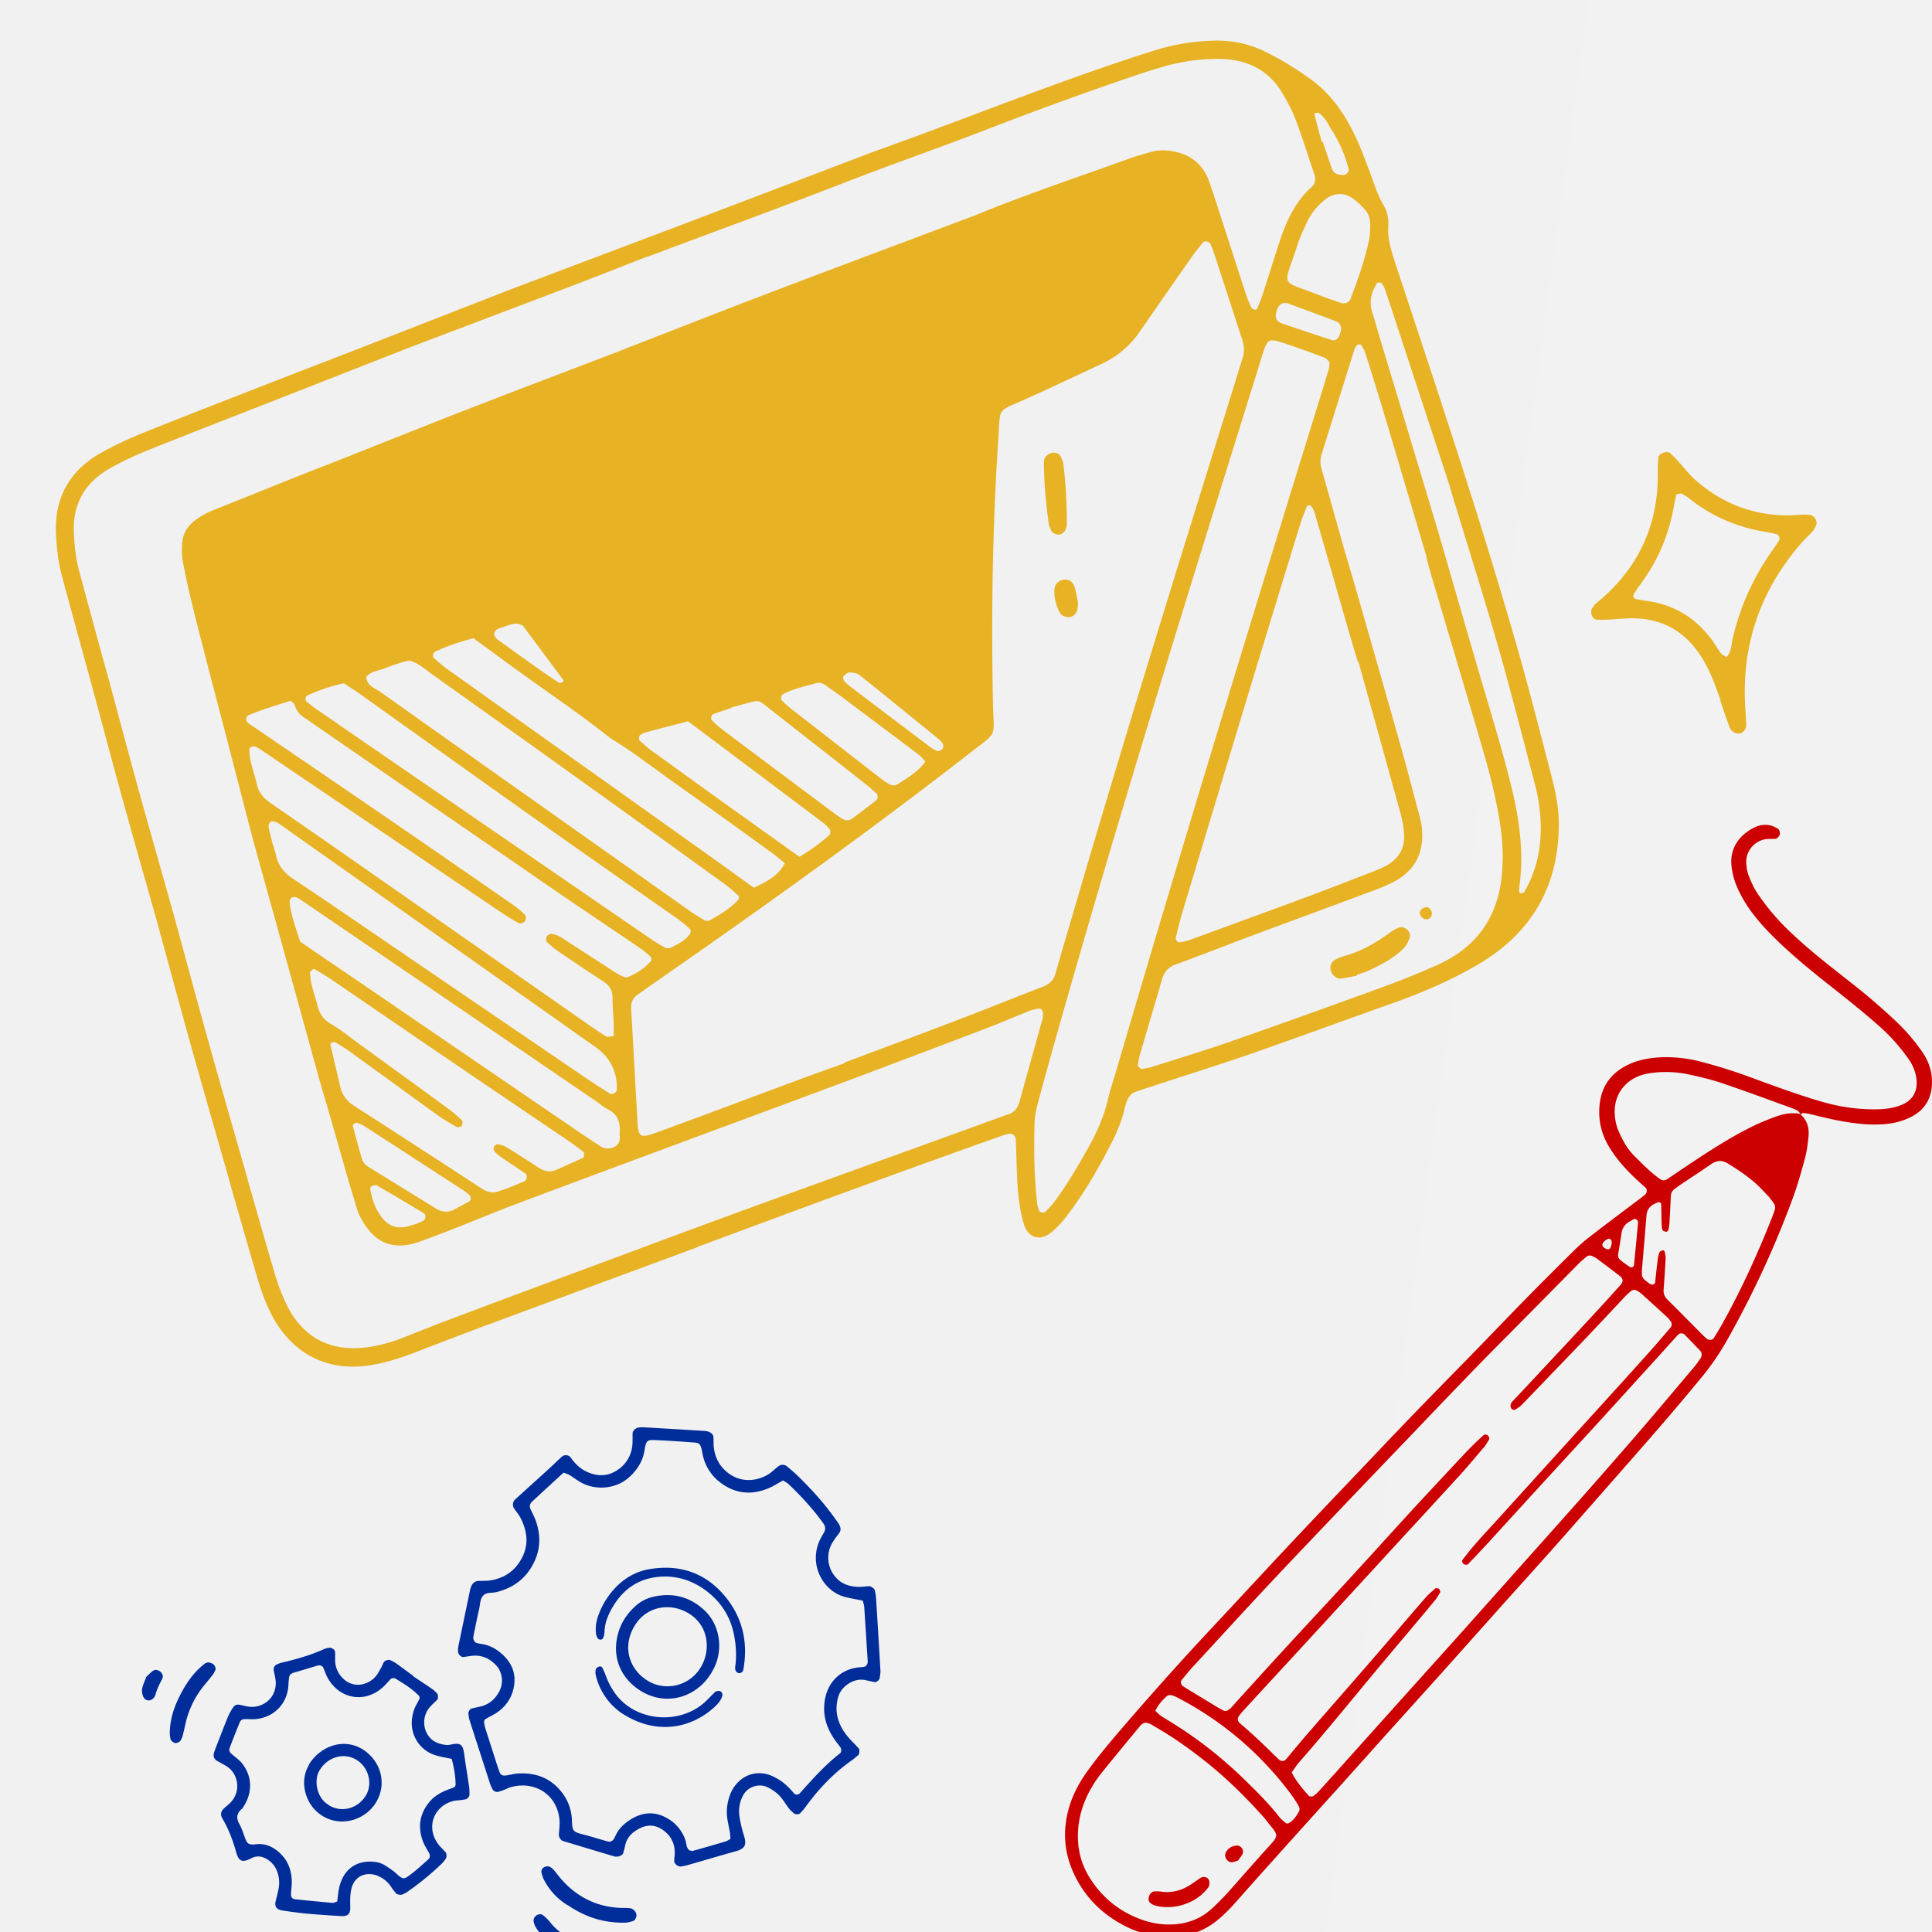 <svg width="178" height="178" fill="none" xmlns="http://www.w3.org/2000/svg">
  <rect width="100%" height="100%" fill="#808080" stroke="none"/>
  <path transform="matrix(1 0 0 -1 -13 194)" fill="url(#a)" d="M0 0h1230v199H0z"/>
  <path d="M165.851 102.643c.681.577.865 1.338.761 2.169-.069.646-.15 1.304-.323 1.927-.323 1.211-.669 2.423-1.096 3.6a89.835 89.835 0 0 1-6.196 13.35 23.398 23.398 0 0 1-2.227 3.207c-2.065 2.527-4.2 4.985-6.346 7.431-2.18 2.481-4.361 4.973-6.553 7.454-1.823 2.065-3.681 4.107-5.516 6.161-1.869 2.088-3.738 4.188-5.607 6.277l-4.431 4.915c-1.477 1.638-2.942 3.288-4.419 4.927-1.442 1.604-2.885 3.196-4.327 4.8a1782.751 1782.751 0 0 0-4.615 5.146c-.496.565-.993 1.131-1.5 1.684a15.15 15.15 0 0 1-.969.947c-1.581 1.43-3.45 1.984-5.562 1.776a9.182 9.182 0 0 1-3.565-1.119c-1.996-1.096-3.508-2.654-4.454-4.742-.935-2.054-1.015-4.165-.323-6.311.346-1.05.865-2.02 1.511-2.931.993-1.396 2.089-2.7 3.197-3.992a294.38 294.38 0 0 1 7.811-8.746c2.435-2.596 4.846-5.216 7.281-7.812 2.053-2.192 4.13-4.373 6.207-6.553 1.904-1.997 3.796-4.004 5.712-5.989 2.019-2.088 4.061-4.154 6.092-6.242 1.465-1.512 2.919-3.035 4.396-4.535a379.777 379.777 0 0 1 4.258-4.257 16.362 16.362 0 0 1 1.592-1.373c1.511-1.166 3.034-2.308 4.557-3.45l.347-.277c.207-.173.242-.496.069-.658-.15-.138-.3-.265-.45-.404-1.085-.98-2.089-2.019-2.862-3.276-.738-1.189-1.061-2.481-.934-3.877.161-1.893 1.177-3.15 2.884-3.889.843-.357 1.731-.507 2.631-.565a12.51 12.51 0 0 1 3.877.415c1.5.393 2.988.854 4.454 1.397 1.223.45 2.446.899 3.68 1.326 1.039.358 2.089.704 3.15 1.004 1.558.439 3.139.658 4.754.646.808 0 1.604-.092 2.365-.392.993-.392 1.489-1.165 1.42-2.227-.047-.715-.3-1.373-.704-1.961a17.302 17.302 0 0 0-2.573-2.931c-1.489-1.338-3.058-2.585-4.639-3.83-1.811-1.431-3.6-2.885-5.238-4.512-1.281-1.27-2.458-2.642-3.242-4.304a6.989 6.989 0 0 1-.646-2.146c-.243-1.788.796-3.08 2.215-3.715a2.097 2.097 0 0 1 1.477-.104c.184.057.369.161.542.254.15.08.242.357.208.53-.035.173-.243.404-.393.416-.196.011-.392.011-.6.011-1.223 0-2.192 1.073-2.099 2.262.023.392.092.807.242 1.177.219.553.473 1.119.807 1.603a20.714 20.714 0 0 0 2.908 3.439c1.846 1.777 3.877 3.334 5.885 4.915a57.534 57.534 0 0 1 4.2 3.646 17.77 17.77 0 0 1 2.134 2.527c.658.923.992 1.973.923 3.116-.081 1.303-.681 2.272-1.857 2.896a6.193 6.193 0 0 1-2.147.657c-.853.104-1.696.093-2.55.012-1.453-.139-2.873-.45-4.28-.808a7.721 7.721 0 0 0-1.027-.196c-.069 0-.162.092-.231.138-.138-.311-.415-.438-.692-.542-2.169-.785-4.339-1.592-6.519-2.33-.946-.324-1.927-.555-2.908-.774a10.249 10.249 0 0 0-3.138-.23c-.45.046-.9.092-1.327.23-1.431.427-2.527 1.616-2.55 3.346 0 .612.104 1.212.334 1.766.358.83.773 1.638 1.42 2.296.738.738 1.477 1.5 2.33 2.123.323.231.497.254.82.035.957-.647 1.903-1.293 2.873-1.927 1.673-1.097 3.38-2.158 5.192-3.023a23.93 23.93 0 0 1 1.95-.797c.715-.253 1.454-.369 2.215-.219l-.046.012Zm-46.857 60.633c.427.843 1.004 1.523 1.604 2.193.058.069.346.057.415 0 .15-.127.323-.243.45-.393.981-1.073 1.95-2.157 2.919-3.242l5.723-6.381c1.443-1.603 2.885-3.196 4.327-4.811a2932.96 2932.96 0 0 0 5.608-6.288c1.8-2.02 3.611-4.039 5.4-6.058a701.833 701.833 0 0 0 5.446-6.219c1.731-2.008 3.438-4.05 5.157-6.081.231-.265.427-.554.624-.842.15-.219.15-.519-.012-.692-.485-.508-.969-1.016-1.465-1.512-.139-.138-.416-.138-.543-.011a7.432 7.432 0 0 0-.311.323c-1.073 1.188-2.146 2.388-3.231 3.565a896.26 896.26 0 0 1-4.454 4.892c-1.627 1.777-3.253 3.542-4.88 5.319-1.627 1.777-3.243 3.554-4.87 5.331-.542.588-1.096 1.165-1.649 1.742-.081.081-.312.058-.416-.023-.127-.104-.161-.288-.081-.392.37-.473.739-.946 1.131-1.396.692-.796 1.408-1.558 2.123-2.343 1.512-1.673 3.035-3.346 4.546-5.019 1.454-1.592 2.896-3.196 4.35-4.788 1.581-1.742 3.173-3.485 4.742-5.238.773-.854 1.523-1.731 2.273-2.608.127-.15.127-.415.012-.554-.092-.115-.173-.254-.277-.346-.808-.75-1.627-1.488-2.446-2.227-.115-.104-.242-.173-.369-.254-.173-.115-.416-.104-.554.012-.185.161-.381.323-.554.507-1.165 1.235-2.331 2.493-3.508 3.727-1.419 1.489-2.85 2.966-4.269 4.443-.588.611-1.177 1.234-1.777 1.846-.173.173-.392.3-.6.427-.057.034-.196 0-.265-.047-.069-.046-.115-.15-.138-.242-.035-.208.069-.381.219-.531.761-.807 1.511-1.603 2.261-2.411 1.777-1.904 3.566-3.808 5.331-5.723.785-.842 1.558-1.696 2.331-2.562.253-.288.23-.565-.035-.773a152.757 152.757 0 0 0-2.158-1.638c-.115-.092-.253-.15-.392-.219-.196-.093-.392-.093-.565.046-.266.219-.543.45-.785.704-1.558 1.569-3.092 3.138-4.65 4.707-1.511 1.535-3.046 3.058-4.546 4.604a984.78 984.78 0 0 0-5.942 6.185c-2.146 2.238-4.304 4.488-6.45 6.738-2.285 2.4-4.569 4.788-6.831 7.2-2.4 2.561-4.765 5.157-7.142 7.73-.334.37-.646.762-.969 1.154-.104.127-.035.427.115.531l.381.242c.946.577 1.881 1.143 2.827 1.719.173.104.346.197.531.289.15.081.3.058.427-.023s.242-.173.346-.289a938.707 938.707 0 0 1 3.231-3.565c1.084-1.188 2.169-2.365 3.253-3.542 1.604-1.731 3.208-3.45 4.8-5.192 1.593-1.731 3.173-3.485 4.766-5.227 1.834-1.996 3.68-3.969 5.526-5.942a29.615 29.615 0 0 1 1.616-1.57c.092-.092.277-.092.415.023.104.081.162.289.092.393-.138.207-.242.438-.403.623-.75.877-1.489 1.765-2.262 2.619-2.296 2.515-4.615 5.019-6.923 7.534-2.031 2.216-4.073 4.431-6.104 6.647-2.238 2.434-4.488 4.869-6.726 7.303a11.69 11.69 0 0 0-.497.566c-.3.369-.3.6.047.888 1.027.877 2.019 1.8 2.976 2.758.104.104.22.207.324.311.069.069.15.139.219.208.207.185.484.173.657-.023.577-.692 1.154-1.385 1.743-2.077 2.1-2.423 4.223-4.835 6.323-7.258 1.604-1.857 3.196-3.726 4.811-5.584.266-.3.577-.554.877-.819.058-.046.185-.023.277 0 .104.023.219.288.161.38-.161.254-.299.52-.496.75-1.511 1.812-3.034 3.612-4.546 5.412-2.642 3.15-5.215 6.357-7.926 9.45-.266.3-.474.634-.716.98v-.046Zm-2.411 4.327c-1.65-1.869-3.496-3.715-5.539-5.331-1.454-1.153-2.965-2.226-4.569-3.149-.127-.081-.254-.15-.392-.231-.473-.254-.75-.231-1.062.15-1.119 1.35-2.238 2.7-3.334 4.061-.346.427-.681.866-.969 1.339-.773 1.257-1.27 2.607-1.385 4.096-.115 1.546.185 3.011.981 4.327 1.119 1.857 2.711 3.196 4.765 3.957.9.335 1.835.508 2.792.485 1.35-.035 2.573-.427 3.6-1.304.496-.427.946-.9 1.396-1.362.312-.323.6-.669.9-1.003 1.096-1.235 2.181-2.481 3.3-3.704.669-.739.669-.889.058-1.639-.162-.196-.312-.392-.542-.68v-.012Zm46.476-57.241c-.22-.242-.393-.416-.566-.6-.957-1.05-2.111-1.835-3.311-2.573-.554-.335-1.027-.277-1.535.069-.946.658-1.915 1.281-2.873 1.927-.161.115-.323.242-.484.358a.793.793 0 0 0-.347.634c-.046.796-.08 1.604-.126 2.4a4.174 4.174 0 0 1-.104.739c-.023.08-.15.184-.208.173-.127-.023-.335-.104-.358-.196-.057-.289-.057-.589-.069-.889-.011-.496 0-1.004-.034-1.5 0-.058-.162-.161-.22-.15-.611.196-1.073.519-1.13 1.235-.139 1.696-.277 3.392-.427 5.1v.3a.724.724 0 0 0 .253.519c.15.127.312.254.474.369.034.023.092.035.138.058.115.057.346-.046.358-.173.08-.75.161-1.489.254-2.239.023-.196.08-.392.161-.565.035-.069.15-.115.242-.15.116-.035.208.023.231.138.035.197.092.393.081.589a113.53 113.53 0 0 1-.185 2.85c-.034.381.081.681.346.946 1.143 1.131 2.262 2.273 3.393 3.404.069.069.15.127.23.196.208.173.52.15.658-.058.289-.473.577-.934.842-1.419 1.731-3.115 3.196-6.346 4.512-9.669.092-.231.173-.473.254-.704.092-.265.011-.496-.139-.704-.115-.161-.254-.311-.323-.415h.012Zm-56.607 47.272c.185.162.312.312.473.427.335.219.681.427 1.015.635a39.025 39.025 0 0 1 6.716 5.261c1.107 1.085 2.215 2.169 3.173 3.404.184.231.415.415.646.611.058.047.196.035.265 0 .45-.265.727-.68.958-1.119.058-.104.035-.311-.035-.427a10.414 10.414 0 0 0-.727-1.131 31.228 31.228 0 0 0-3.265-3.715 30.247 30.247 0 0 0-7.154-5.157 2.302 2.302 0 0 0-.553-.231c-.139-.035-.335-.023-.427.057-.45.381-.843.831-1.108 1.408l.023-.023Zm43.557-45.011a1.391 1.391 0 0 0-.612.993c-.092.646-.207 1.28-.311 1.927a.573.573 0 0 0 .196.542c.265.219.554.415.842.623.185.127.416.035.427-.208.127-1.292.254-2.596.369-3.888 0-.046-.034-.092-.046-.139-.023-.115-.254-.219-.357-.15-.173.104-.347.208-.52.3h.012Zm-2.031 1.604s-.069.058-.115.092c-.346.3-.3.566.138.75.162.07.312.024.37-.103.103-.231.161-.462.08-.704-.023-.058-.138-.127-.207-.139-.093 0-.173.058-.266.104Z" fill="#C00"/>
  <path d="M105.895 175.242c-.22-.369.08-.958.45-.981.196-.011.392-.011.588.012 1.096.173 2.065-.139 2.954-.762.242-.173.485-.346.738-.508.208-.127.554-.08.681.093.162.219.15.461.069.704a.292.292 0 0 1-.08.126c-1.327 1.754-3.785 2.089-5.1 1.547-.127-.058-.231-.173-.312-.231h.012Zm8.131-3.808c-.184.046-.369.139-.542.139-.461 0-.761-.577-.519-.958.219-.358.542-.542.958-.577.415-.035.738.415.542.796-.104.208-.277.392-.427.612l-.012-.012Z" fill="#C00"/>
  <path d="M76.874 141.86c.043-.068-.077.093-.179.264a2.706 2.706 0 0 0 .307 3.201c.528.605 1.226.835 2 .877.35.017.699-.042 1.048-.059.213-.009.528.221.562.417.043.196.077.392.094.588.144 2.248.28 4.487.409 6.735.017.247-.035.494-.069.741-.025.153-.306.383-.442.357-.29-.059-.588-.119-.877-.187-1.099-.238-2.223.622-2.478 1.482-.315 1.022-.205 1.975.29 2.895.306.579.748 1.056 1.208 1.516.137.144.273.289.4.442.069.086.018.503-.068.571-.195.153-.374.323-.579.468-1.694 1.192-3.1 2.665-4.308 4.343a5.164 5.164 0 0 1-.486.562c-.102.111-.442.111-.562 0-.144-.136-.306-.264-.425-.417-.247-.315-.452-.656-.699-.971-.34-.443-.783-.766-1.285-1.013-.835-.409-1.882-.051-2.3.792a3.122 3.122 0 0 0-.306 1.898c.094.588.23 1.175.409 1.746.264.843.127 1.209-.733 1.448-1.49.417-2.98.86-4.47 1.285a4.58 4.58 0 0 1-.587.12c-.281.042-.64-.239-.63-.511 0-.247.05-.494.05-.741 0-.92-.391-1.635-1.15-2.146-.63-.426-1.31-.477-1.992-.153-.698.332-1.26.809-1.43 1.626-.051.247-.12.485-.188.724-.034.119-.349.298-.493.289-.102 0-.205.017-.298-.008-1.584-.468-3.16-.945-4.735-1.422-.213-.06-.4-.358-.392-.588 0-.153.026-.298.035-.451.017-.247.042-.502.034-.749-.12-2.359-2.138-3.772-4.403-3.202-.29.068-.553.221-.834.324-.136.051-.281.093-.426.136-.17.051-.443-.077-.51-.222-.086-.178-.18-.357-.24-.544l-1.89-5.85c-.06-.188-.076-.392-.102-.588-.025-.17.145-.434.298-.477.239-.059.486-.11.724-.162.843-.17 1.43-.672 1.83-1.422.401-.757.299-1.754-.289-2.384-.57-.613-1.277-.962-2.137-.894-.298.026-.596.085-.894.119-.204.026-.485-.272-.485-.485 0-.145-.009-.298.017-.443.366-1.762.732-3.525 1.098-5.279.017-.094.06-.187.094-.281.102-.298.357-.511.664-.52.349-.017.707.009 1.047-.042 1.082-.162 1.993-.647 2.64-1.55.98-1.371.937-2.793.187-4.24-.162-.307-.4-.571-.596-.869a.65.65 0 0 1 .12-.817c1.072-.98 2.145-1.942 3.218-2.921.366-.332.715-.69 1.09-1.022.23-.196.622-.162.8.094.384.536.835.996 1.44 1.286.97.459 1.941.476 2.852-.128a3.04 3.04 0 0 0 1.38-2.223c.05-.391.017-.8.034-1.192 0-.196.298-.477.502-.502.145-.017.298-.043.451-.034 1.9.111 3.79.221 5.688.34.145.009.307.043.435.103.178.085.349.23.366.442.025.35 0 .699.05 1.048.111.817.452 1.524 1.074 2.086 1.354 1.235 3.074.954 4.138.179.239-.179.451-.392.69-.579.255-.205.579-.213.826-.017.34.289.69.579 1.013.894 1.252 1.226 2.427 2.512 3.44 3.951.12.162.239.323.34.494.162.272.214.553 0 .834-.093.119-.178.239-.442.579l.017.009Zm-4.734-5.458c-.52.281-.894.527-1.312.706-1.54.647-3.014.545-4.394-.468a4.272 4.272 0 0 1-1.609-2.282c-.085-.29-.128-.588-.196-.877-.093-.392-.23-.545-.579-.571-1.15-.085-2.29-.17-3.44-.221-1.005-.043-1.064-.077-1.243 1.005-.162.979-.698 1.771-1.413 2.418-1.15 1.039-2.972 1.235-4.352.511-.391-.204-.75-.494-1.132-.724-.162-.094-.35-.145-.545-.221-.988.902-1.942 1.779-2.895 2.665-.213.196-.264.443-.162.673.162.366.357.715.494 1.09.434 1.226.451 2.469-.077 3.653-.69 1.558-1.899 2.529-3.568 2.929-.383.093-.834 0-1.15.272-.357.324-.314.818-.416 1.252-.18.775-.333 1.567-.494 2.342-.026.144-.068.306-.043.442.026.128.12.29.23.341.17.085.383.102.579.136.715.111 1.32.46 1.848.937.877.783 1.286 1.771 1.081 2.955-.179 1.038-.724 1.847-1.592 2.435-.332.221-.698.383-1.039.587a.321.321 0 0 0-.12.256c.018.196.052.392.111.579.333 1.047.673 2.095 1.005 3.142.094.281.188.571.29.852.119.34.298.417.707.349.34-.06.69-.145 1.03-.171 1.592-.085 2.955.401 3.968 1.678a4.37 4.37 0 0 1 .98 2.622c.033.98.076 1.073 1.038 1.32.775.196 1.533.443 2.308.656.17.051.417-.068.51-.23.077-.128.137-.264.205-.4.272-.554.707-.979 1.2-1.311 1.124-.758 2.308-.912 3.526-.205a3.646 3.646 0 0 1 1.677 2.035c.11.315.051.707.392.928.102.017.213.06.298.034a177.78 177.78 0 0 0 3.023-.868c.136-.043.255-.136.425-.23-.016-.187-.008-.383-.042-.579-.077-.443-.187-.877-.247-1.328-.11-.809.017-1.593.332-2.342.451-1.056 1.652-2.112 3.295-1.72.332.077.656.238.963.409.621.34 1.115.834 1.566 1.371.128.153.392.136.528-.017 1.167-1.303 2.334-2.606 3.713-3.687.128-.103.136-.392.017-.554-.23-.323-.494-.63-.698-.971-.605-.962-.894-2.001-.758-3.142.213-1.856 1.447-3.014 3.031-3.227.196-.025.4-.034.596-.06.18-.025.35-.238.35-.434 0-.051.008-.102 0-.153-.103-1.643-.205-3.295-.316-4.939-.017-.196-.085-.383-.136-.579-.57-.119-1.107-.204-1.635-.34-2.018-.52-3.406-2.989-2.29-5.305.11-.222.247-.435.366-.656.162-.298.11-.579-.085-.834-.937-1.303-2.01-2.478-3.176-3.585-.137-.137-.324-.222-.537-.366l.009.017Zm-34.045 18.052c.579.391 1.166.775 1.737 1.166.161.111.298.264.442.401.094.085.103.476.017.57-.238.247-.51.477-.732.741-.587.707-.63 1.762-.136 2.52a1.84 1.84 0 0 0 1.056.784c.332.102.681.179 1.03.102 1.056-.247 1.158.094 1.286 1.064.128.937.29 1.874.426 2.819.034.247.034.494.034.741 0 .17-.205.391-.375.417-.145.025-.29.051-.443.068-.196.025-.4.025-.596.068-1.813.417-2.588 2.299-1.567 3.849.213.332.52.596.784.894.093.102.11.451.025.57-.119.162-.23.333-.374.469a26.232 26.232 0 0 1-3.245 2.648c-.119.085-.264.136-.4.204-.127.06-.485 0-.57-.102-.154-.196-.324-.383-.452-.596a2.734 2.734 0 0 0-1.115-.971 2.127 2.127 0 0 0-.707-.204c-.885-.085-1.575.392-1.813 1.226-.077.29-.12.588-.137.886-.017.349 0 .698 0 1.047 0 .477-.247.724-.766.698a81.339 81.339 0 0 1-3.287-.23 38.29 38.29 0 0 1-2.222-.289c-.511-.077-.707-.366-.605-.826.043-.196.102-.383.145-.579.05-.247.119-.485.153-.732a2.898 2.898 0 0 0-.162-1.473 2.12 2.12 0 0 0-.587-.86c-.537-.469-1.15-.673-1.797-.333-.869.452-1.158.247-1.396-.604-.298-1.065-.682-2.086-1.244-3.04-.221-.375-.161-.673.12-.945.178-.17.383-.315.562-.494.715-.69.877-1.737.417-2.614-.17-.324-.4-.571-.698-.767-.298-.187-.605-.34-.912-.519-.272-.162-.374-.443-.264-.775.145-.426.316-.843.477-1.26.273-.698.537-1.397.826-2.086a4.81 4.81 0 0 1 .528-.903c.068-.094.264-.162.392-.153.34.042.681.153 1.022.196.928.102 1.856-.409 2.222-1.209.188-.418.256-.86.188-1.32-.043-.298-.12-.588-.17-.877-.026-.179.119-.426.28-.486.136-.059.273-.127.418-.161 1.362-.316 2.707-.69 3.985-1.278.136-.059.29-.076.434-.102.221-.043.536.179.545.4.017.298-.009.596.008.894.034.511.222.963.562 1.363 1.022 1.2 2.487.775 3.15 0 .197-.222.333-.494.486-.75.102-.17.162-.366.256-.536.11-.204.443-.315.655-.213.18.085.358.17.52.29.528.374 1.047.766 1.575 1.149-.008.017-.017.026-.026.043h.035Zm-7.034 20.768c.077-.494.102-.996.23-1.473.383-1.439 1.422-2.299 2.955-2.231.451.017.894.119 1.277.375.332.221.681.434.97.706.716.673.784.503 1.389.06.562-.417 1.064-.903 1.592-1.362.145-.128.17-.358.068-.554-.187-.349-.417-.69-.562-1.056-.502-1.32-.34-2.546.57-3.653.392-.477.895-.8 1.448-1.039.273-.119.562-.204.835-.332.076-.034.145-.161.145-.247a9.396 9.396 0 0 0-.367-2.367c-.52-.11-1.005-.187-1.481-.332-1.448-.434-2.359-1.865-2.172-3.363.06-.443.17-.886.4-1.286.12-.213.222-.434.316-.613-.035-.111-.035-.17-.069-.205-.621-.664-1.396-1.115-2.154-1.592-.042-.025-.093-.051-.145-.042-.093 0-.221 0-.28.051-.214.204-.4.442-.614.655-1.677 1.652-4.07 1.278-5.202-.698-.17-.298-.281-.639-.418-.962-.076-.17-.298-.273-.502-.213-.673.196-1.345.4-2.01.596-.621.187-.63.204-.69.954-.016.196-.025.4-.05.596-.23 1.541-1.397 2.614-2.913 2.784-.349.043-.698 0-1.047.009-.213 0-.4.076-.485.281-.324.783-.63 1.575-.937 2.367-.077.196-.008.392.153.536.332.298.724.554.997.903.996 1.26.962 2.827 0 4.164-.511.409-.57.877-.239 1.439.196.34.307.732.451 1.107.23.621.299.826 1.065.732.962-.119 1.754.324 2.393 1.005.604.647.868 1.456.902 2.325.017.4-.042.8-.068 1.192-.017.323.094.519.375.545 1.14.119 2.282.23 3.431.332.137.008.281-.077.452-.128l-.009.034Zm21.21.298a5.961 5.961 0 0 1-2.197-2.418c-.085-.179-.127-.375-.187-.562-.051-.179.068-.418.23-.503.187-.093.383-.128.57-.025.128.068.247.17.341.281.196.221.366.468.562.698 1.49 1.763 3.38 2.725 5.705 2.793.247 0 .494 0 .74.025.265.034.452.205.563.443.12.256-.043.681-.298.75-.238.068-.485.136-.724.136-1.899.042-3.627-.486-5.288-1.627l-.017.009Zm-33.488-20.206a8.501 8.501 0 0 0-1.72 3.61c-.069.341-.154.681-.239 1.013-.042.145-.11.273-.179.409-.068.136-.349.273-.502.247-.162-.025-.417-.23-.434-.366-.034-.196-.068-.392-.068-.588.017-1.064.298-2.077.74-3.022.596-1.269 1.337-2.453 2.47-3.33.238-.179.536-.153.817.06.145.11.239.4.17.528-.068.127-.119.272-.212.391-.273.358-.562.699-.843 1.048Zm32.247 23.969a5.526 5.526 0 0 1-1.669-1.72c-.102-.162-.153-.358-.196-.545-.05-.221.12-.494.341-.596.196-.085.392-.085.553.051a3.7 3.7 0 0 1 .528.511c.656.843 1.456 1.465 2.512 1.746.137.034.264.127.392.196.247.136.358.485.255.774a.616.616 0 0 1-.57.392c-.102 0-.204.009-.298-.008-.673-.179-1.32-.409-1.848-.801ZM13.503 154.47c.195-.187.366-.366.57-.519.17-.128.375-.119.562-.026.29.137.451.486.315.741-.247.486-.502.971-.638 1.507a.663.663 0 0 1-.154.256.562.562 0 0 1-.52.23c-.22-.017-.357-.162-.442-.349a1.3 1.3 0 0 1-.068-.877c.094-.332.247-.648.366-.963h.009Z" fill="#002D9A"/>
  <path d="M65.553 154.107c-1.294 2.163-3.84 3.006-6.054 1.933-1.848-.894-3.312-2.92-2.529-5.62.281-.979.852-1.805 1.61-2.478a3.59 3.59 0 0 1 1.575-.817c1.78-.426 3.38-.026 4.717 1.209 1.413 1.303 1.78 3.483.962 5.245a5.354 5.354 0 0 1-.29.537l.01-.009Zm-6.037.639c1.626 1.124 3.883.664 4.973-1.013 1.039-1.61.826-3.866-.911-5.007-1.729-1.133-3.909-.758-5.007.902-1.311 1.993-.622 4.071.945 5.118Z" fill="#002D9A"/>
  <path d="M56.663 147.711c-.52.809-.936 1.652-.97 2.639 0 .196-.06.392-.128.579-.026.068-.154.137-.23.137-.085 0-.213-.043-.256-.111a1.006 1.006 0 0 1-.162-.409c-.093-.664.035-1.303.282-1.907a7.257 7.257 0 0 1 1.737-2.597c.817-.775 1.788-1.286 2.903-1.473 2.725-.46 5.075.298 6.88 2.409 1.687 1.976 2.231 4.309 1.763 6.872a.417.417 0 0 1-.162.238.379.379 0 0 1-.272.06.397.397 0 0 1-.23-.162c-.153-.23-.068-.485-.043-.724.085-.851.026-1.694-.127-2.537-.316-1.703-1.167-3.082-2.53-4.121-1.31-1.005-2.826-1.49-4.495-1.32-1.695.17-3.006 1.005-3.951 2.418l-.009.009Zm.56 10.091a5.872 5.872 0 0 1-2.334-3.466c-.042-.187-.042-.4.017-.579.035-.102.213-.187.341-.229.068-.017.213.051.247.119.136.264.247.536.35.817.23.613.536 1.175.936 1.695 1.856 2.401 5.594 2.725 7.919.868.349-.281.647-.613.97-.928.111-.102.205-.238.341-.281.12-.042.315-.042.409.034.094.068.17.264.136.375-.128.443-.434.783-.766 1.081-2.12 1.925-5.365 2.631-8.575.486l.009.008Zm-28.727 4.709c1.107-1.729 3.38-2.495 5.169-1.167 1.396 1.039 1.899 2.835 1.15 4.402-.886 1.857-3.27 2.674-5.076 1.576-1.473-.895-1.941-2.615-1.626-3.866.102-.426.34-.818.392-.937l-.009-.008Zm1.703 3.738c1.098.783 2.708.485 3.508-.826.724-1.192.154-2.853-1.124-3.423-1.166-.52-2.529 0-3.184 1.183-.477.86-.222 2.418.8 3.057v.009Z" fill="#002D9A"/>
  <path d="M64.25 114.919c-.066.018-.144.039-.208.068-6.686 2.474-13.363 4.933-20.046 7.418a538.138 538.138 0 0 0-5.764 2.203c-1.301.504-2.626.919-4.01 1.158-4.558.766-7.726-1.544-9.357-4.949-.45-.921-.794-1.893-1.094-2.878-.838-2.816-1.632-5.643-2.448-8.464l-.17-.636c-1.15-4.025-2.311-8.046-3.44-12.076-1.052-3.751-2.057-7.503-3.088-11.26l-.17-.636c-1.083-3.815-2.165-7.63-3.224-11.451-.953-3.467-1.873-6.943-2.817-10.424-.153-.57-.305-1.139-.466-1.694-.753-2.766-1.515-5.518-2.257-8.287-.344-1.285-.478-2.589-.534-3.914-.132-3.352 1.33-5.802 4.213-7.412a35.301 35.301 0 0 1 3.781-1.791c3.75-1.508 7.513-2.959 11.271-4.433 3.078-1.195 6.16-2.38 9.238-3.576 4.444-1.73 8.895-3.473 13.339-5.202.067-.018.142-.05.206-.079 5.085-1.925 10.162-3.836 15.247-5.76a11105.9 11105.9 0 0 0 17.701-6.743c.067-.018.143-.05.207-.079 7.54-2.678 14.968-5.686 22.552-8.245 1.252-.419 2.504-.838 3.776-1.227a19.877 19.877 0 0 1 4.992-.799c1.718-.065 3.347.252 4.905 1.02 1.459.71 2.825 1.564 4.141 2.504 1.97 1.411 3.259 3.364 4.254 5.514.428.927.773 1.9 1.151 2.864.425 1.094.73 2.234 1.339 3.255.343.566.486 1.234.438 1.905-.083 1.207.286 2.317.647 3.441 2.163 6.553 4.348 13.1 6.447 19.683a558.62 558.62 0 0 1 4.627 15.168c1.2 4.167 2.263 8.358 3.352 12.554.368 1.421.648 2.866.636 4.341-.024 5.716-2.543 9.981-7.444 12.862-2.544 1.495-5.242 2.637-8.018 3.62-4.296 1.522-8.565 3.097-12.866 4.597-3.056 1.058-6.138 2.016-9.206 3.029-.485.154-.982.311-1.461.487-.36.132-.61.403-.756.753a6.263 6.263 0 0 0-.266.837c-.313 1.377-.923 2.629-1.576 3.857-.991 1.882-2.065 3.725-3.33 5.44-.558.772-1.16 1.52-1.91 2.116-.946.756-2.033.449-2.424-.739a11.202 11.202 0 0 1-.398-1.712c-.26-1.594-.276-3.217-.326-4.832a47.6 47.6 0 0 0-.053-1.314c-.03-.423-.35-.636-.771-.511a5.87 5.87 0 0 0-.63.193 1440.035 1440.035 0 0 0-9.335 3.35 2151.051 2151.051 0 0 0-11.376 4.174c-2.408.884-4.821 1.794-7.23 2.679l.013.044-.003-.011Zm-4.67-91.26c-1.657.648-3.908 1.538-6.176 2.409-5.146 1.965-10.298 3.908-15.447 5.862-.142.05-.27.109-.412.159L24.83 37.075c-3.757 1.474-7.533 2.928-11.27 4.433a30.266 30.266 0 0 0-3.375 1.61c-2.322 1.292-3.503 3.272-3.38 5.968.051 1.171.175 2.347.48 3.486.721 2.69 1.456 5.39 2.189 8.078.17.636.363 1.267.537 1.915.93 3.472 1.86 6.945 2.816 10.423 1.06 3.82 2.153 7.633 3.224 11.45l.17.637c1.031 3.757 2.037 7.51 3.09 11.26 1.127 4.03 2.289 8.051 3.439 12.076l.17.636c.816 2.821 1.598 5.652 2.448 8.464.267.91.616 1.809 1.026 2.669 1.516 3.112 4.146 4.442 7.598 3.924a14.253 14.253 0 0 0 3.176-.875c1.365-.533 2.724-1.089 4.107-1.603 3.912-1.479 7.84-2.939 11.759-4.395 5.236-1.942 10.455-3.903 15.7-5.811 7.796-2.843 15.611-5.655 23.41-8.487.206-.079.412-.158.621-.226.626-.168.986-.563 1.163-1.197.695-2.544 1.423-5.097 2.118-7.64.053-.206.063-.436.028-.654-.019-.115-.173-.29-.268-.288a2.72 2.72 0 0 0-.853.169c-1.44.565-2.854 1.184-4.289 1.724-4.115 1.57-8.234 3.127-12.366 4.678-4.33 1.615-8.675 3.222-13.008 4.826-5.922 2.197-11.844 4.394-17.76 6.613-1.652.622-3.279 1.298-4.91 1.95-1.16.454-2.33.912-3.494 1.343-.48.177-.97.356-1.474.443-1.495.269-2.762-.169-3.71-1.387-.456-.584-.84-1.212-1.053-1.92-.3-.985-.6-1.97-.889-2.958-.527-1.833-1.043-3.67-1.57-5.503-.327-1.133-.674-2.249-.99-3.385-1.078-3.888-2.148-7.79-3.226-11.678-.952-3.467-1.927-6.927-2.883-10.405l-.17-.637c-.813-3.121-1.617-6.257-2.43-9.378-.699-2.697-1.423-5.4-2.11-8.1-.387-1.487-.766-2.99-1.119-4.486-.25-1.07-.49-2.143-.674-3.23-.087-.504-.082-1.02-.051-1.53.062-.843.437-1.542 1.11-2.07a7.275 7.275 0 0 1 1.71-.984c2.866-1.14 5.727-2.3 8.593-3.44.746-.295 1.507-.583 2.254-.879 4.167-1.643 8.325-3.32 12.499-4.94 4.724-1.841 9.464-3.626 14.195-5.444.206-.08.412-.158.616-.249 4.727-1.829 9.435-3.689 14.172-5.485 5.768-2.191 11.544-4.35 17.318-6.519l.618-.237c4.69-1.927 9.503-3.528 14.272-5.249.622-.226 1.258-.396 1.891-.578.801-.227 1.604-.179 2.398.015 1.383.336 2.355 1.153 2.888 2.47.187.476.344.973.51 1.455l2.916 9.008c.154.486.353.96.574 1.427.049.094.24.139.378.161.039.014.133-.083.155-.137.167-.404.334-.807.473-1.228.543-1.677 1.062-3.36 1.617-5.04.611-1.828 1.407-3.549 2.882-4.878.359-.311.433-.75.274-1.21-.567-1.667-1.091-3.358-1.711-5-.302-.816-.728-1.6-1.172-2.366-1.101-1.919-2.796-2.973-4.987-3.2a10.71 10.71 0 0 0-1.531-.044c-1.548.032-3.069.296-4.559.72a63.845 63.845 0 0 0-3.152 1.011 355.973 355.973 0 0 0-13.246 4.83c-4.316 1.671-8.687 3.178-13 4.86-5.82 2.265-11.686 4.4-18.134 6.821l-.017-.019Zm18.226 74.272-.009-.034c3.36-1.26 6.736-2.51 10.101-3.795 2.748-1.048 5.469-2.148 8.202-3.203.596-.232.977-.597 1.146-1.217.524-1.84 1.066-3.66 1.604-5.492 4.73-16.203 9.747-32.316 14.776-48.432.282-.913.553-1.823.849-2.728.192-.578.16-1.144-.021-1.73-.895-2.716-1.771-5.45-2.667-8.166-.068-.209-.169-.41-.248-.615-.112-.282-.534-.384-.715-.168-.325.398-.652.785-.945 1.21-1.646 2.345-3.277 4.697-4.909 7.049a8.538 8.538 0 0 1-3.256 2.81c-.125.07-.267.12-.403.193-2.332 1.08-4.644 2.19-6.995 3.238-2.469 1.105-2.146.659-2.322 3.351-.555 8.203-.677 16.41-.508 24.635.07 3.212.48 2.504-2.122 4.541C80.905 75.953 72.23 82.215 63.45 88.35c-1.563 1.089-3.126 2.178-4.686 3.278-.455.313-.65.748-.617 1.314.182 3.003.328 6.004.51 9.007.195 3.227-.158 3.118 3.047 1.948 3.924-1.435 7.848-2.917 11.766-4.373 1.449-.532 2.901-1.053 4.353-1.574l-.017-.02Zm53.61-46.606.023-.006c-.339-1.13-.663-2.252-1.002-3.382-.945-3.17-1.879-6.342-2.821-9.5-.588-1.973-1.21-3.937-1.818-5.892-.086-.276-.247-.52-.4-.779-.009-.033-.13-.037-.2-.03a.52.52 0 0 0-.184.073c-.087.12-.186.242-.223.371-1.014 3.228-2.017 6.453-3.023 9.666a2.155 2.155 0 0 0-.023 1.3c.68 2.402 1.348 4.808 2.028 7.21.345 1.2.713 2.395 1.059 3.595 1.477 5.157 2.952 10.303 4.407 15.466.534 1.903 1.026 3.83 1.541 5.75.096.358.18.718.217 1.08.259 2.395-.713 4.128-2.902 5.157-.532.25-1.08.481-1.626.675-3.645 1.36-7.307 2.7-10.952 4.06-2.405.896-4.795 1.847-7.217 2.724-.697.258-1.054.713-1.252 1.4-.668 2.333-1.364 4.65-2.045 6.975-.079.284-.111.568-.165.858-.028.163.26.433.427.388.282-.064.573-.094.849-.18 2.446-.787 4.915-1.532 7.335-2.372 4.781-1.676 9.553-3.385 14.316-5.128a73.828 73.828 0 0 0 4.693-1.916c3.515-1.576 5.491-4.296 5.897-8.139a17.943 17.943 0 0 0-.088-4.392c-.365-2.703-1.068-5.327-1.838-7.933-1.461-5.006-2.956-10.003-4.439-15.003-.214-.709-.402-1.412-.594-2.127l.02.03Zm-8.907-17.923c-.145-.14-.264-.36-.45-.43a72.087 72.087 0 0 0-3.315-1.206c-2.011-.67-1.933-.691-2.563 1.333-1.897 6.097-3.805 12.197-5.699 18.306-4.452 14.381-8.836 28.793-12.936 43.283a622.946 622.946 0 0 0-1.888 6.801c-.166.631-.323 1.295-.34 1.946-.073 2.497-.04 4.989.243 7.475.02.21.114.424.168.625.042.156.45.25.571.122.298-.319.624-.622.876-.976 1.132-1.536 2.102-3.185 3.042-4.861.795-1.409 1.468-2.87 1.842-4.467.218-.932.525-1.84.795-2.75 6.052-20.65 12.349-41.235 18.713-61.79.282-.913.564-1.826.835-2.736.063-.209.062-.436.103-.686l.003.011Zm2.614 27.532-.034.009c-.463-1.552-.924-3.092-1.365-4.649-.872-3.033-1.734-6.07-2.618-9.1-.054-.201-.189-.392-.309-.576-.024-.041-.122-.05-.195-.055-.062-.007-.165.008-.178.048-.213.547-.453 1.079-.615 1.637a3479.274 3479.274 0 0 0-4.766 15.578 9649.433 9649.433 0 0 0-6.175 20.456c-.207.702-.363 1.414-.542 2.132-.044.192.218.456.397.408.282-.063.581-.108.843-.202 3.726-1.369 7.444-2.724 11.167-4.105 1.926-.72 3.842-1.472 5.762-2.214a9.998 9.998 0 0 0 1.208-.539c1.139-.616 1.731-1.577 1.659-2.874a9.284 9.284 0 0 0-.33-1.946 5692.47 5692.47 0 0 0-3.884-14.003l-.025-.005Zm-68.58 34.508c.058-1.212-.113-2.387-.113-3.548-.002-.633-.271-1.1-.821-1.455a190.702 190.702 0 0 1-4.39-2.94c-.296-.209-.555-.463-.825-.713-.115-.113-.096-.49.054-.601.108-.089.266-.167.393-.142.675.107 1.198.541 1.748.896 1.358.87 2.71 1.764 4.068 2.632.247.162.499.298.77.416.121.052.307.074.426.03.82-.34 1.554-.811 2.126-1.491.063-.077.037-.31-.043-.384a8.617 8.617 0 0 0-1.023-.827c-2.607-1.778-5.241-3.526-7.84-5.319-7.498-5.16-15-10.33-22.49-15.504a5.983 5.983 0 0 0-.541-.37 1.939 1.939 0 0 1-.895-1.196c-.03-.112-.194-.187-.385-.364-1.266.412-2.6.793-3.878 1.339-.097.038-.204.222-.21.331a.54.54 0 0 0 .172.373c4 2.734 8.007 5.454 12.01 8.2 4.12 2.821 8.23 5.657 12.333 8.507a8.47 8.47 0 0 1 1.183.976c.1.105.097.452-.01.589-.096.133-.425.245-.564.175a17.704 17.704 0 0 1-1.688-1.032c-6.87-4.646-13.742-9.303-20.615-13.96-.482-.325-.968-.662-1.461-.985-.187-.117-.377-.246-.586-.31-.104-.031-.262.047-.38.102-.055.015-.098.123-.091.192.002 1.125.456 2.152.693 3.213.17.769.63 1.28 1.263 1.72 2.599 1.794 5.197 3.587 7.777 5.397 7.107 4.953 14.207 9.92 21.317 14.884.605.425 1.206.838 1.835 1.22.142.082.404-.012.661-.033l.02-.018Zm-9.7 14.005c.518-.211.992-.41 1.465-.608.26-.106.31-.586.077-.739-.731-.498-1.468-.971-2.19-1.472a3.742 3.742 0 0 1-.654-.566c-.068-.078-.077-.291-.023-.401.054-.11.228-.265.315-.252.279.057.575.133.815.272 1.003.617 1.987 1.251 2.974 1.896.524.35 1.067.456 1.666.188l2.404-1.075c.15-.064.169-.488.035-.584a30.541 30.541 0 0 0-1.413-1.033c-3.526-2.395-7.046-4.766-10.56-7.164-3.762-2.558-7.515-5.131-11.265-7.693-.483-.325-.992-.62-1.49-.917-.057-.033-.172-.014-.21.02-.094.097-.23.218-.222.335.029 1.046.44 2 .681 2.99.186.74.538 1.291 1.246 1.7.948.548 1.796 1.254 2.687 1.9 2.734 1.985 5.465 3.958 8.19 5.956.414.296.785.652 1.164.993.125.11.085.54-.046.587-.134.036-.318.109-.417.052-.567-.327-1.144-.651-1.678-1.035-2.682-1.926-5.348-3.88-8.02-5.81a17.96 17.96 0 0 0-1.476-.956c-.1-.057-.272.013-.403.06-.034.009-.06.136-.042.203.297 1.284.605 2.566.898 3.84.178.754.585 1.291 1.24 1.726 3.95 2.544 7.887 5.092 11.82 7.664.55.355 1.072.431 1.654.191.27-.108.561-.186.79-.271l-.012.003Zm-9.103-48.58c-.825.137-1.647.465-2.474.77-.535.192-1.16.228-1.521.755.06.81.793.996 1.295 1.353 6.888 4.892 13.781 9.759 20.677 14.637 2.642 1.865 5.276 3.744 7.915 5.598.415.296.857.56 1.295.814.114.066.319.07.424.018.962-.52 1.897-1.094 2.663-1.898.074-.08.09-.335.013-.398-.43-.4-.869-.785-1.343-1.125-4.17-3.011-8.34-6.023-12.514-9.009-4.831-3.469-9.682-6.92-14.52-10.375-.594-.427-1.138-.94-1.924-1.148l.014.008Zm5.862-2.061c-1.217.326-2.397.702-3.532 1.245-.158.078-.239.447-.114.557.39.339.758.683 1.172.979 8.373 5.966 16.742 11.922 25.115 17.888 1.067.767 2.123 1.538 3.205 2.313 1.61-.731 2.325-1.281 2.867-2.252-.444-.36-.88-.734-1.353-1.074-2.91-2.105-5.822-4.22-8.76-6.294-1.977-1.397-3.876-2.898-5.958-4.148-3.152-2.518-6.535-4.735-9.775-7.134-.88-.65-1.771-1.297-2.844-2.087l-.023.007ZM31.66 62.963c-1.193.236-2.283.636-3.351 1.114-.17.081-.217.44-.067.556.228.178.447.371.685.546 3.26 2.25 6.517 4.49 9.788 6.737 7.01 4.811 14.023 9.634 21.032 14.446.483.326.976.648 1.494.928.167.087.456.094.622.001.64-.339 1.321-.653 1.734-1.302.06-.088.056-.326-.02-.39a13.416 13.416 0 0 0-1.18-.964c-4.26-2.988-8.538-5.958-12.781-8.974-5.509-3.898-10.99-7.827-16.479-11.741-.474-.34-.975-.648-1.457-.974l-.02.017Zm-6.49 14.904c.156.58.217.72.242.857.193.989.734 1.67 1.593 2.241 3.79 2.528 7.534 5.114 11.296 7.673 5.344 3.642 10.674 7.277 16.015 10.908.602.413 1.23.795 1.851 1.191.244.15.653-.067.662-.345.052-1.65-.61-2.963-1.99-3.942-.239-.176-.485-.337-.724-.513l-27.348-19.3a29.65 29.65 0 0 0-.723-.512 7.507 7.507 0 0 0-.366-.25c-.35-.229-.647-.269-.787-.123-.177.19-.165.415-.11.616.147.642.318 1.278.36 1.482l.029.017ZM133.57 44.8c-1.251-3.818-3.13-9.538-5.01-15.257-.322-.98-.644-1.958-.975-2.923a1.443 1.443 0 0 0-.337-.544c-.065-.066-.34-.064-.373-.007-.527.847-.77 1.726-.442 2.727.233.692.414 1.41.627 2.118a10253.64 10253.64 0 0 1 5.403 17.928c.095.358.213.709.306 1.055 1.45 5.01 2.889 10.021 4.372 15.021.77 2.606 1.54 5.212 2.177 7.854.705 2.947 1.083 5.921.66 8.943-.02.149-.017.292-.012.446.015.056.076.147.098.141.126-.022.313-.036.365-.11 1.344-2.31 1.714-4.815 1.443-7.435a16.881 16.881 0 0 0-.481-2.6c-1.136-4.327-2.241-8.675-3.477-12.975-1.189-4.17-2.509-8.292-4.353-14.368l.009-.014ZM27.66 86.762l7.248 4.94 18.722 12.791c.542.369 1.103.721 1.656 1.088.48.314.959.317 1.439.009.358-.227.394-.584.376-.962-.007-.07-.017-.151-.012-.224.09-.958-.164-1.728-1.08-2.2-.459-.237-.851-.586-1.274-.868L28.55 83.471c-.307-.205-.602-.413-.92-.615-.115-.077-.26-.17-.398-.192-.126-.026-.303-.015-.391.057a.541.541 0 0 0-.162.378c.13 1.246.587 2.416.964 3.643l.017.02Zm46.002-7.827c1.04-.626 1.925-1.257 2.745-1.992.127-.106.124-.476-.007-.608-.149-.152-.292-.329-.47-.46a6792.347 6792.347 0 0 0-12.542-9.422c-1.295.347-2.641.684-3.981 1.043-.134.036-.253.128-.39.2-.158.078-.205.438-.052.565.328.283.65.592.993.847 2.138 1.545 4.275 3.09 6.424 4.633 2.384 1.707 4.765 3.403 7.269 5.197l.01-.003Zm-6.308-13.76.015.056c-.55.183-1.11.37-1.656.563-.168.045-.265.442-.14.552.32.298.63.61.974.864 3.448 2.595 6.904 5.176 10.36 7.756.238.176.474.34.728.487.27.155.584.167.836-.008.773-.554 1.515-1.136 2.268-1.72.138-.11.154-.497.032-.596-.27-.25-.53-.504-.817-.727-3.217-2.536-6.442-5.06-9.667-7.582a.933.933 0 0 0-.82-.2c-.706.178-1.407.378-2.121.57l.008-.015Zm56.7-37.261c.108-.09.281-.16.324-.267.696-1.778 1.328-3.575 1.737-5.444.106-.495.123-1.014.128-1.53.003-.527-.169-1.032-.534-1.413-.351-.372-.713-.742-1.136-1.024-.8-.527-1.727-.459-2.465.134-.7.559-1.275 1.227-1.657 2.036-.344.726-.696 1.467-.936 2.225-1.256 3.975-1.723 3.083 2.037 4.565.683.271 1.38.504 2.076.736.13.037.286-.005.429-.007l-.003-.012ZM85.255 70.167c-.217-.229-.39-.47-.613-.637-2.267-1.715-4.556-3.423-6.834-5.135-.585-.441-1.186-.855-1.78-1.282-.249-.172-.525-.266-.824-.174-1.043.303-2.125.51-3.098 1.034-.147.075-.203.449-.074.57.27.25.53.504.817.727 2.767 2.154 5.535 4.309 8.3 6.452.226.179.473.34.72.502.272.166.586.178.833.028.921-.582 1.874-1.137 2.561-2.099l-.008.014Zm-43.553 41.35c.511-.28 1.025-.55 1.537-.83.166-.093.166-.452.026-.57-.167-.134-.33-.294-.517-.412-3.07-1.989-6.132-3.993-9.21-5.969-.177-.12-.388-.195-.589-.273-.053-.022-.135-.012-.202.006-.167.045-.266.167-.224.323.263.983.53 1.977.815 2.953.099.369.37.619.698.819 2.052 1.269 4.114 2.535 6.166 3.805.47.281.953.343 1.489.151l.01-.003Zm36.466-49.576c-.21.152-.332.233-.426.33-.121.128-.058.41.116.567.16.149.32.298.498.43 2.463 1.865 4.91 3.722 7.37 5.576.18.132.372.224.567.327a.328.328 0 0 0 .21.027c.129-.058.282-.11.34-.21.064-.113.098-.302.045-.407a1.625 1.625 0 0 0-.42-.498 1079.78 1079.78 0 0 0-7.016-5.684c-.168-.134-.353-.288-.55-.355-.262-.085-.56-.078-.756-.097l.022-.006Zm-31.3-4.347c-.295.103-.373.124-.437.154-.337.126-.777.184-.88.558-.094.408.296.615.595.834.948.68 1.887 1.373 2.844 2.039a75.32 75.32 0 0 0 2.522 1.73c.073.052.243-.03.363-.074.033-.009.056-.147.022-.185l-3.65-4.91c-.04-.062-.094-.13-.159-.15-.197-.066-.412-.152-.6-.138-.28.027-.564.127-.608.14l-.012.002ZM118.18 27.92c-.111.077-.247.15-.338.258a1.278 1.278 0 0 0-.195.387c-.233.65-.092 1.042.475 1.237 1.514.516 3.04 1.029 4.574 1.527.287.09.554-.076.686-.387.059-.136.107-.268.142-.409.097-.397-.053-.776-.389-.913a484.597 484.597 0 0 0-4.52-1.685c-.133-.048-.289-.006-.432-.004l-.003-.011Zm-79.875 84.856c.259-.106.45-.193.654-.283.267-.12.327-.567.083-.717a257.97 257.97 0 0 0-4.31-2.555c-.1-.057-.275.002-.412.027-.168.045-.23.169-.197.34.155 1.023.527 1.965 1.219 2.761.52.602 1.189.818 1.958.696.355-.059.703-.188.994-.266l.01-.003Zm83.478-99.68.09-.024c.28.822.549 1.648.84 2.467.18.49.599.582 1.053.58.278.009.542-.301.487-.55a12.47 12.47 0 0 0-1.543-3.572c-.352-.552-.6-1.167-1.159-1.556-.091-.071-.262-.038-.393-.038-.023.006-.063.124-.048.18l.67 2.501.003.011Zm36.747 51.477c-.487-1.461-1.013-2.888-1.879-4.2-1.436-2.188-3.444-3.338-6.047-3.406-.808-.023-1.605.083-2.41.119a10.82 10.82 0 0 1-1.088.004c-.412-.021-.653-.699-.413-1.05.088-.12.148-.255.252-.355.329-.291.675-.564.99-.863 3.253-3.002 4.824-6.739 4.804-11.15a16.1 16.1 0 0 1 .047-1.52c.03-.379.797-.644 1.09-.4.219.193.419.403.618.613.592.643 1.131 1.36 1.785 1.927 2.604 2.258 5.645 3.334 9.108 3.172.507-.028 1.022-.118 1.526.022.299.088.563.627.411.908-.104.195-.179.406-.327.566-.342.379-.728.722-1.067 1.111-3.719 4.3-5.46 9.279-5.143 14.974.038.588.073 1.165.1 1.757.014.367-.313.754-.641.781-.353.023-.749-.206-.869-.52a21.02 21.02 0 0 1-.306-.828 91.074 91.074 0 0 1-.566-1.668l.025.006Zm-4.08-19.025c-.086.394-.185.828-.262 1.255-.473 2.568-1.474 4.907-3.032 7-.219.298-.413.601-.618.907a.322.322 0 0 0 .216.493c.427.077.863.14 1.302.214 2.356.398 4.221 1.597 5.645 3.514.301.41.555.868.865 1.264.115.16.337.233.51.342.452-.504.43-1.12.555-1.68a22.701 22.701 0 0 1 3.556-7.99c.252-.355.498-.732.736-1.095.093-.145-.039-.505-.205-.544-.282-.068-.566-.147-.853-.19-2.671-.41-5.08-1.404-7.194-3.087a3.866 3.866 0 0 0-.734-.462c-.111-.054-.269.025-.487.06Z" fill="#E8B225"/>
  <path d="M96.729 48.629c-.039-.146-.097-.274-.114-.425-.253-1.883-.433-3.761-.44-5.662.003-.348.267-.658.637-.793.36-.133.797.025.929.337.079.206.191.404.223.61.228 1.878.341 3.775.323 5.67.002.144-.069.282-.117.415-.069.234-.398.478-.662.477-.275.001-.603-.198-.695-.449-.018-.067-.058-.128-.09-.203l.006.023Zm2.346 5.677c.061.319.175.743.23 1.17.032.208-.015.436-.042.647a.85.85 0 0 1-.703.727c-.367.062-.78-.139-.927-.422a4.118 4.118 0 0 1-.49-2.095.977.977 0 0 1 .784-.916.888.888 0 0 1 1.039.571c.018.067.047.131.117.304l-.008.014Zm25.929 35.586c-.5.098-.998.207-1.496.269-.45.06-.965-.52-.931-1.02.015-.302.159-.569.431-.713a3.6 3.6 0 0 1 .808-.336c1.507-.404 2.826-1.153 4.082-2.052.291-.21.593-.422.927-.56.267-.118.56-.053.807.156.251.22.331.521.235.786-.115.33-.283.687-.528.932-.932.944-2.111 1.547-3.305 2.094-.331.149-.688.244-1.029.36l.021.078-.022.006Zm6.906-5.848c.059.308-.132.622-.412.65-.288.04-.552-.14-.672-.455-.089-.24.092-.503.452-.636.273-.097.554.103.618.433l.014.008Z" fill="#E8B225"/>
  <defs>
    <linearGradient id="a" x1="1090.5" y1="0" x2="64.912" y2="139.573" gradientUnits="userSpaceOnUse">
      <stop stop-color="#F7F7F7"/>
      <stop offset="1" stop-color="#F1F1F1"/>
    </linearGradient>
  </defs>
</svg>
